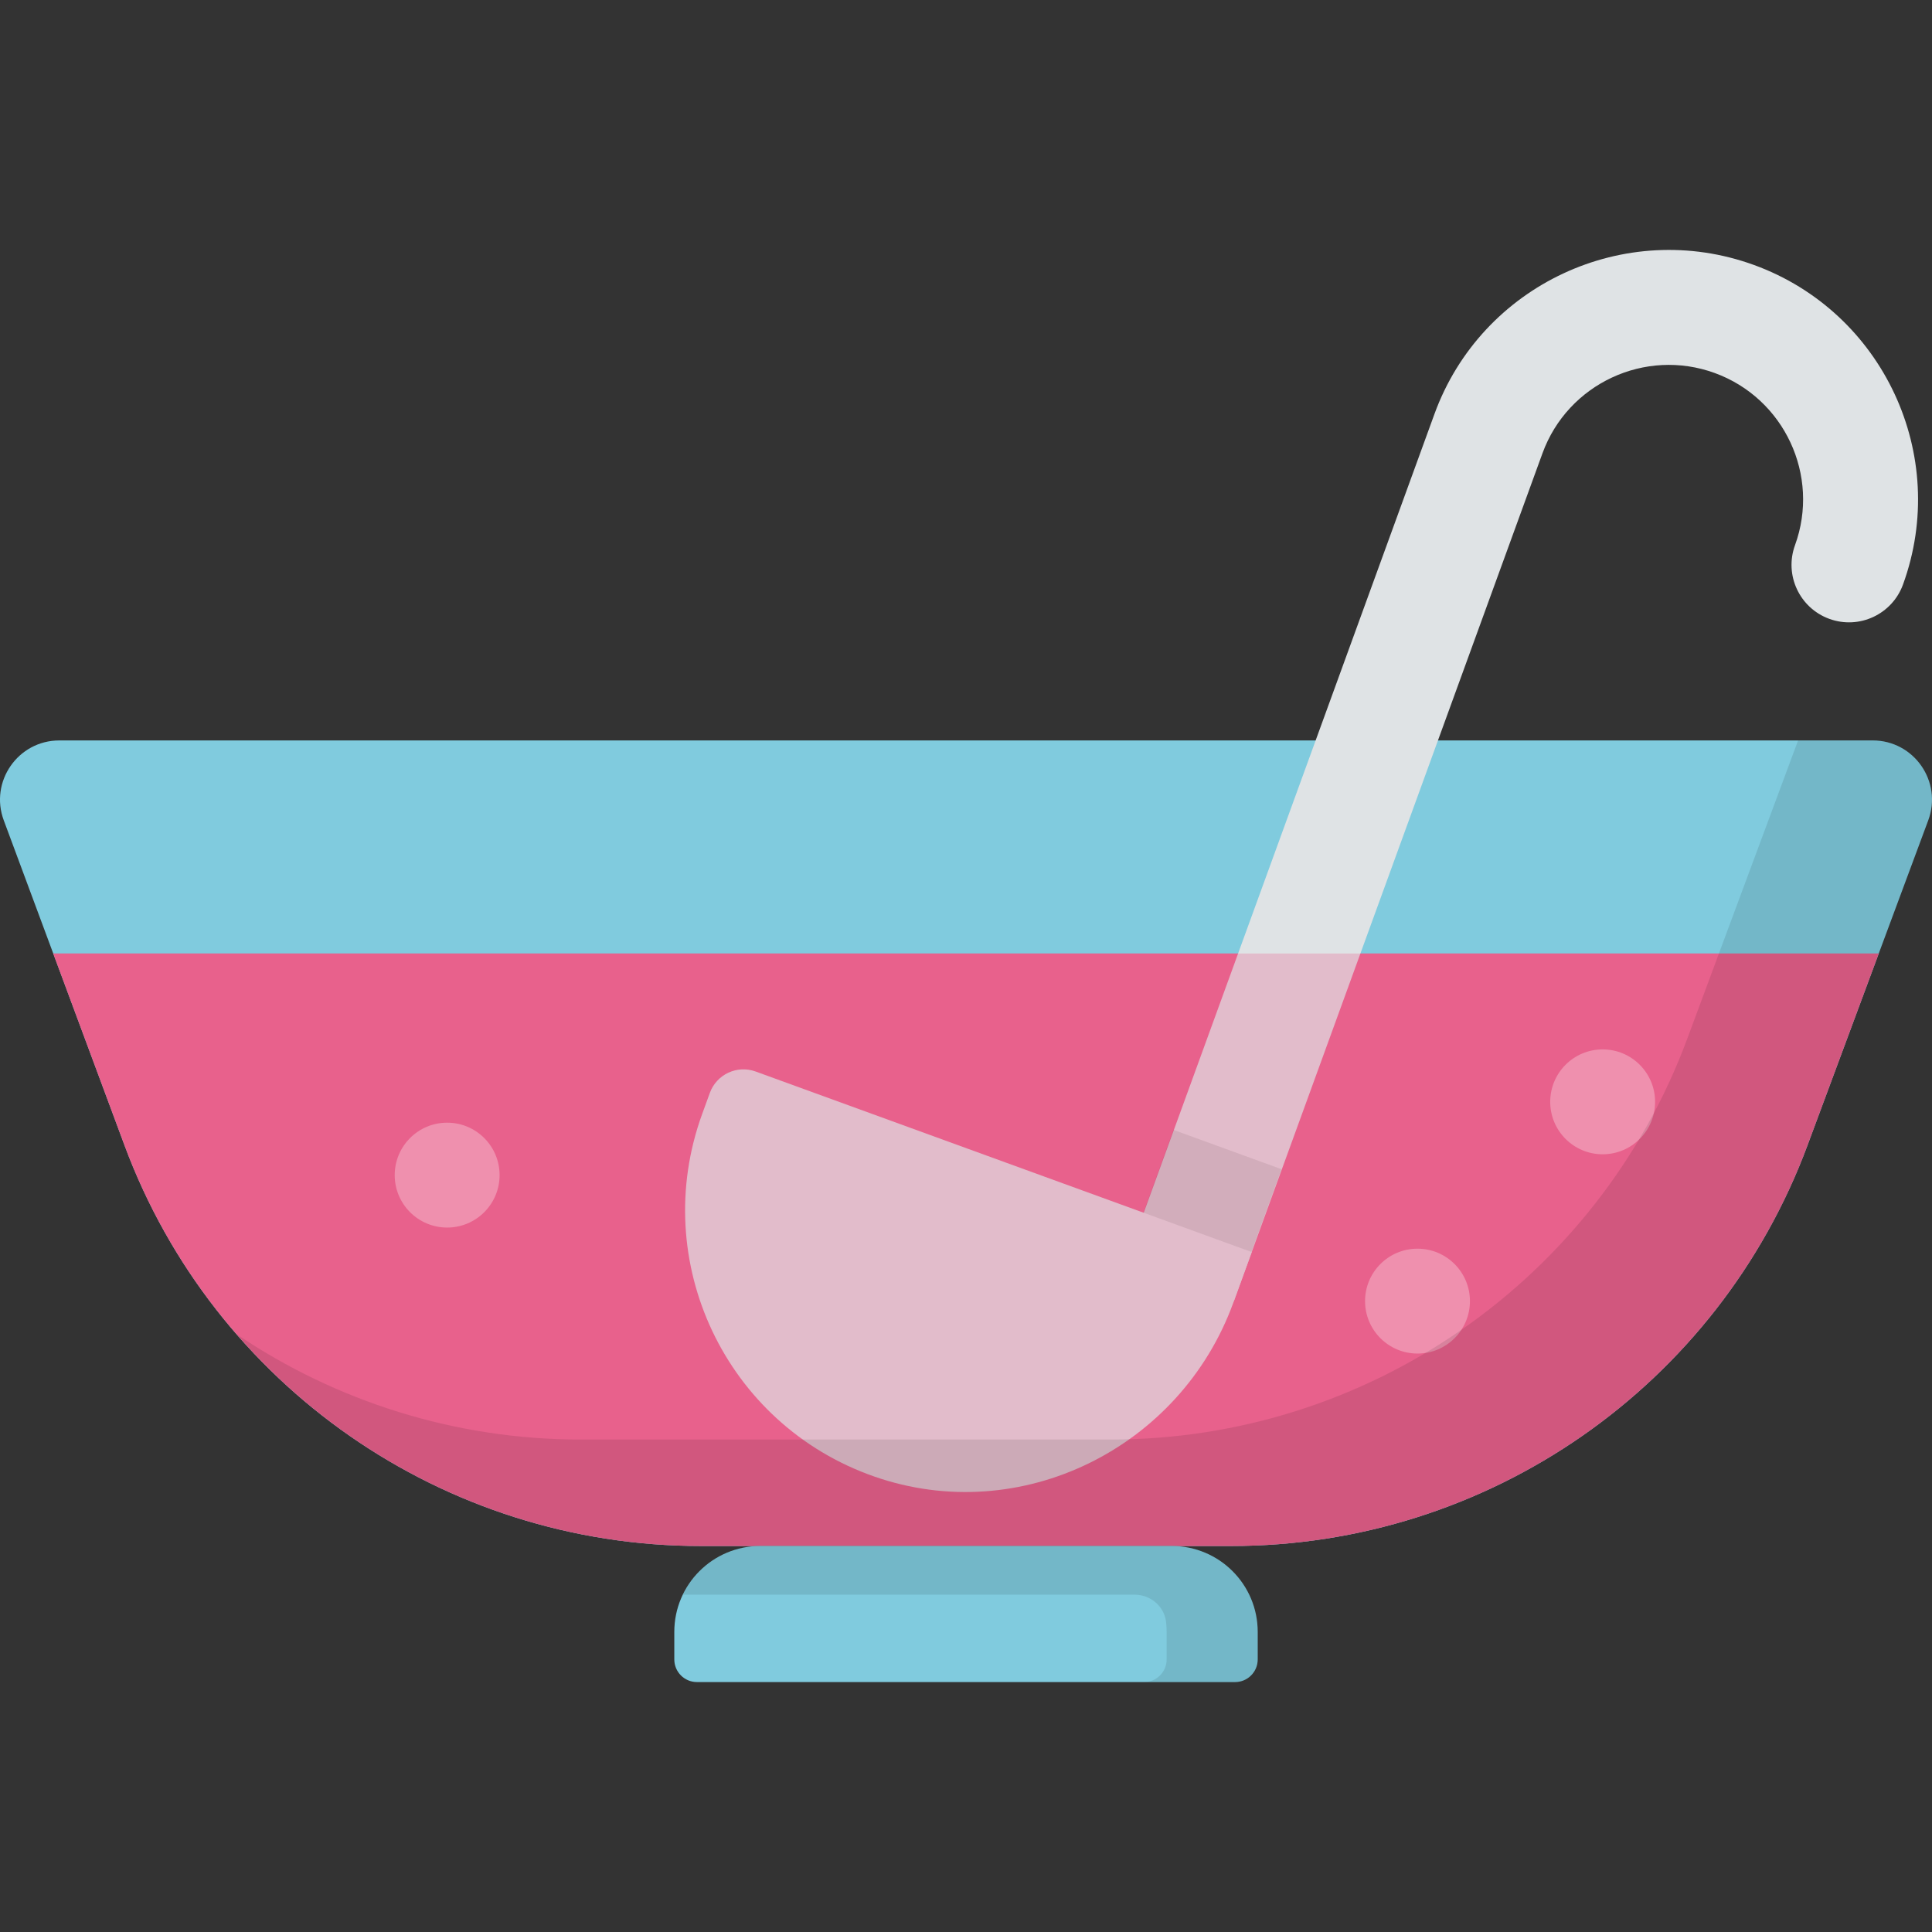 <?xml version="1.0" encoding="iso-8859-1"?>
<!-- Generator: Adobe Illustrator 19.0.0, SVG Export Plug-In . SVG Version: 6.00 Build 0)  -->
<svg xmlns="http://www.w3.org/2000/svg" xmlns:xlink="http://www.w3.org/1999/xlink" version="1.1" id="Capa_1" x="0px" y="0px" viewBox="0 0 512 512" style="enable-background:new 0 0 512 512;" xml:space="preserve">
<rect x="0" y="0" width="512" height="512" fill="#333333" stroke="none"/>
<path style="fill:#80CBDE;" d="M496.284,196.225H15.716c-10.943,0-18.531,10.913-14.719,21.171L33,303.528  c23.717,63.831,84.63,106.179,152.724,106.179h140.55c68.095,0,129.007-42.349,152.724-106.179l32.003-86.132  C514.814,207.138,507.227,196.225,496.284,196.225z"/>
<path style="fill:#E8618C;" d="M14.106,252.677L33,303.529c23.717,63.831,84.63,106.179,152.724,106.179h140.55  c68.095,0,129.007-42.349,152.724-106.179l18.894-50.852L14.106,252.677L14.106,252.677z"/>
<path style="fill:#DFE3E5;" d="M298.369,334.395l81.779-224.685c12.46-34.234,50.448-51.947,84.681-39.487  s51.948,50.448,39.488,84.681c-2.877,7.904-11.617,11.98-19.521,9.103s-11.98-11.617-9.103-19.521  c6.715-18.45-2.832-38.924-21.283-45.639s-38.924,2.832-45.639,21.282l-81.779,224.685L298.369,334.395z"/>
<rect x="303.809" y="303.62" transform="matrix(-0.94 -0.342 0.342 -0.94 508.657 734.035)" style="opacity:0.1;enable-background:new    ;" width="30.461" height="37.11"/>
<path style="fill:#DFE3E5;" d="M186.081,295.222c-14.221,39.071,6.199,82.306,45.573,96.061  c38.751,13.537,81.135-7.446,95.174-46.018l4.896-13.452l-131.464-47.85c-4.916-1.789-10.352,0.745-12.142,5.662L186.081,295.222z"/>
<path style="opacity:0.3;fill:#E8618C;enable-background:new    ;" d="M14.106,252.677L33,303.529  c23.717,63.831,84.63,106.179,152.724,106.179h140.55c68.095,0,129.007-42.349,152.724-106.179l18.894-50.852L14.106,252.677  L14.106,252.677z"/>
<g>
	<circle style="opacity:0.3;fill:#FFFFFF;enable-background:new    ;" cx="118.5" cy="311.419" r="13.897"/>
	<circle style="opacity:0.3;fill:#FFFFFF;enable-background:new    ;" cx="424.72" cy="291.999" r="13.897"/>
	<circle style="opacity:0.3;fill:#FFFFFF;enable-background:new    ;" cx="375.65" cy="344.809" r="13.897"/>
</g>
<path style="fill:#80CBDE;" d="M327.306,445.764H184.694c-3.312,0-5.997-2.685-5.997-5.997v-7.3c0-12.57,10.19-22.76,22.76-22.76  h109.086c12.57,0,22.76,10.19,22.76,22.76v7.3C333.303,443.079,330.618,445.764,327.306,445.764z"/>
<path style="opacity:0.1;enable-background:new    ;" d="M310.543,409.708H201.457c-9.032,0-16.812,5.275-20.489,12.9h119.74  c4.164,0,7.805,3.04,8.303,7.174c0.106,0.88,0.161,1.776,0.161,2.686v7.3c0,3.312-2.685,5.997-5.997,5.997h24.131  c3.312,0,5.997-2.685,5.997-5.997v-7.3C333.303,419.897,323.113,409.708,310.543,409.708z"/>
<path style="opacity:0.1;enable-background:new    ;" d="M496.284,196.225H476.51l-29.385,79.085  c-23.717,63.831-84.63,106.179-152.724,106.179h-140.55c-33.265,0-64.802-10.128-91.14-27.908  c30.356,34.949,74.881,56.127,123.014,56.127h140.55c68.095,0,129.007-42.349,152.724-106.179l32.003-86.132  C514.814,207.138,507.227,196.225,496.284,196.225z"/>
<g>
</g>
<g>
</g>
<g>
</g>
<g>
</g>
<g>
</g>
<g>
</g>
<g>
</g>
<g>
</g>
<g>
</g>
<g>
</g>
<g>
</g>
<g>
</g>
<g>
</g>
<g>
</g>
<g>
</g>
</svg>
